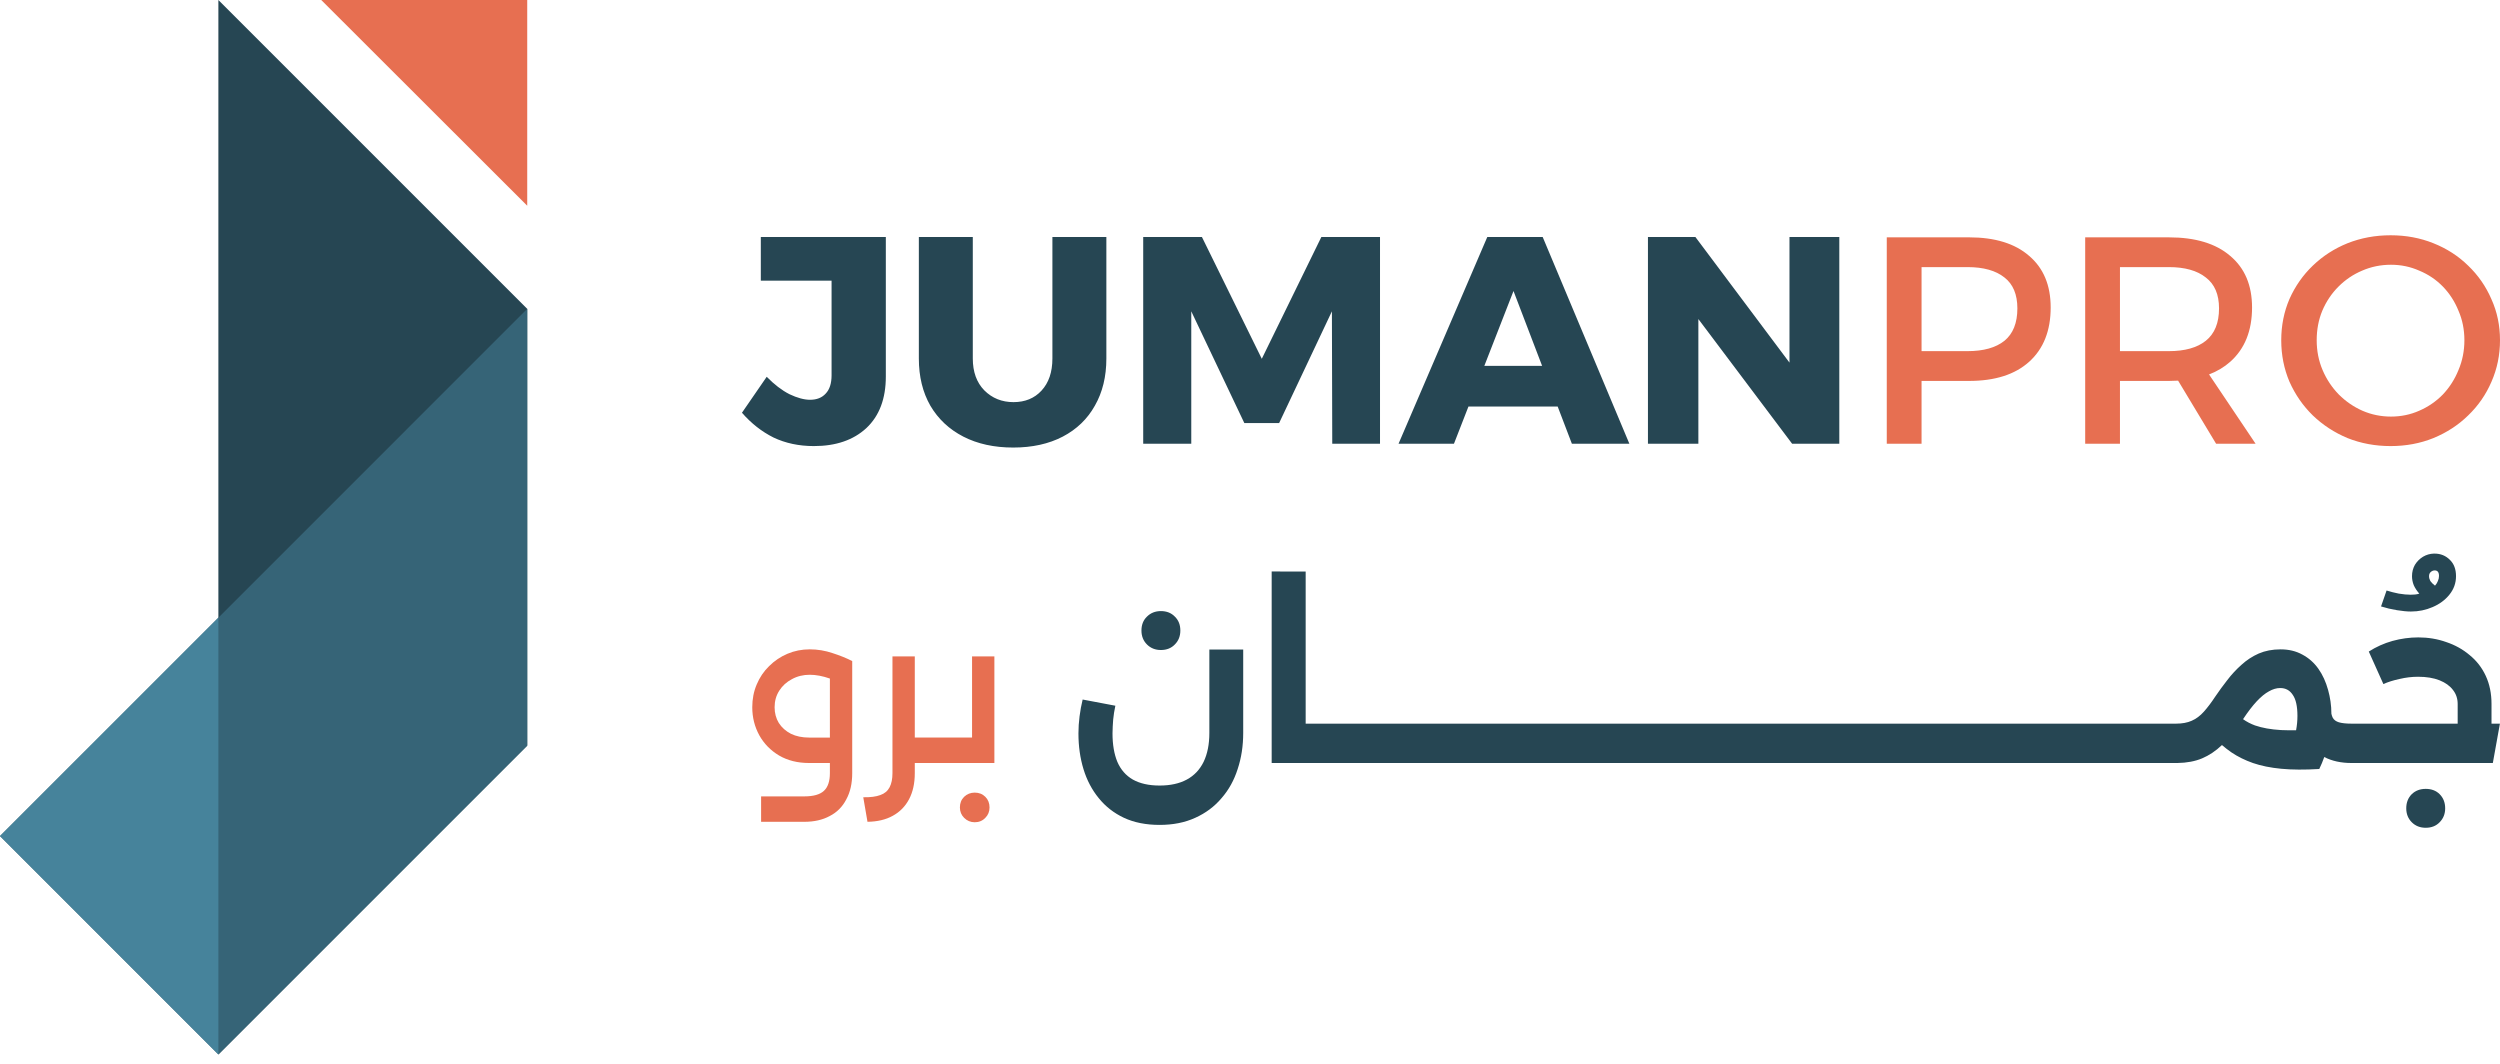 <svg width="202" height="86" viewBox="0 0 202 86" fill="none" xmlns="http://www.w3.org/2000/svg">
<path d="M61.474 19.152V22.678H67.191V30.325C67.191 30.976 67.034 31.468 66.716 31.802C66.414 32.135 65.992 32.302 65.452 32.302C64.976 32.302 64.42 32.151 63.785 31.85C63.165 31.532 62.554 31.063 61.951 30.444L59.95 33.35C60.697 34.208 61.546 34.874 62.499 35.351C63.468 35.811 64.555 36.043 65.762 36.043C67.541 36.043 68.955 35.558 70.003 34.589C71.052 33.604 71.575 32.215 71.575 30.421V19.152H61.474ZM74.243 19.152V28.968C74.243 30.429 74.553 31.699 75.172 32.779C75.807 33.859 76.697 34.692 77.84 35.28C78.984 35.867 80.326 36.162 81.866 36.162C83.407 36.162 84.74 35.867 85.868 35.28C86.995 34.692 87.861 33.859 88.465 32.779C89.084 31.699 89.394 30.429 89.394 28.968V19.152H85.034V28.968C85.034 30.064 84.741 30.928 84.153 31.563C83.582 32.183 82.826 32.492 81.89 32.492C80.952 32.492 80.167 32.175 79.531 31.54C78.912 30.905 78.602 30.048 78.602 28.968V19.152H74.243ZM92.371 19.152V35.853H96.255V25.155L100.543 34.185H103.353L107.618 25.155L107.646 35.853H111.505V19.152H106.764L101.953 28.991L97.117 19.152H92.371ZM120.172 19.152L113.002 35.853H117.48L118.65 32.85H125.861L127.008 35.853H131.653L124.65 19.152H120.172ZM133.154 19.152V35.853H137.228V25.779L144.803 35.853H148.616V19.152H144.59V29.3L136.99 19.152H133.154ZM122.291 23.513L124.603 29.563H119.933L122.291 23.513ZM196.65 44.731C196.34 44.74 196.051 44.825 195.784 44.981C195.511 45.148 195.29 45.368 195.123 45.642C194.969 45.916 194.89 46.22 194.89 46.553C194.89 46.803 194.938 47.048 195.033 47.286C195.14 47.524 195.289 47.751 195.48 47.965C195.373 48.002 195.257 48.025 195.139 48.036C195.032 48.048 194.914 48.053 194.783 48.053C194.497 48.053 194.175 48.022 193.818 47.963C193.461 47.892 193.133 47.808 192.835 47.713L192.388 49C192.805 49.131 193.235 49.232 193.675 49.303C194.116 49.375 194.491 49.411 194.801 49.411C195.42 49.411 196.005 49.291 196.553 49.053C197.113 48.815 197.564 48.482 197.909 48.053C198.267 47.612 198.446 47.112 198.446 46.553C198.446 45.993 198.28 45.552 197.946 45.231C197.612 44.897 197.201 44.731 196.713 44.731L196.65 44.731ZM196.731 46.089C196.838 46.089 196.922 46.125 196.981 46.196C197.04 46.268 197.071 46.38 197.071 46.535C197.071 46.678 197.04 46.816 196.981 46.946C196.933 47.078 196.855 47.203 196.748 47.322C196.579 47.19 196.455 47.066 196.372 46.946C196.302 46.816 196.266 46.685 196.266 46.554C196.266 46.411 196.313 46.297 196.409 46.214C196.505 46.13 196.614 46.089 196.731 46.089ZM102.751 46.177V61.651H105.504H175.933C176.695 61.639 177.359 61.515 177.926 61.277C178.495 61.038 179.031 60.679 179.534 60.201C179.782 60.414 180.04 60.612 180.305 60.796C180.817 61.141 181.395 61.426 182.038 61.652C182.693 61.878 183.455 62.034 184.325 62.117C185.194 62.2 186.219 62.206 187.398 62.134V62.131C187.549 61.822 187.683 61.5 187.8 61.168C188.423 61.49 189.158 61.651 190.006 61.651H190.665H201.421L201.993 58.471H201.314V56.88C201.314 56.035 201.159 55.278 200.85 54.611C200.54 53.944 200.105 53.384 199.546 52.931C198.998 52.467 198.366 52.115 197.651 51.877C196.948 51.627 196.198 51.502 195.4 51.502C194.698 51.502 194.001 51.598 193.31 51.788C192.631 51.979 191.993 52.265 191.398 52.646L192.577 55.272C192.946 55.106 193.381 54.968 193.881 54.861C194.381 54.742 194.881 54.682 195.381 54.682C196.06 54.682 196.638 54.778 197.115 54.968C197.591 55.159 197.955 55.421 198.205 55.755C198.456 56.076 198.58 56.451 198.58 56.88V58.471H190.665H190.003C189.574 58.471 189.236 58.435 188.985 58.363C188.749 58.292 188.579 58.167 188.484 57.988C188.439 57.899 188.405 57.793 188.377 57.673C188.377 56.988 188.276 56.348 188.112 55.755C187.932 55.1 187.672 54.527 187.327 54.039C186.982 53.551 186.553 53.17 186.04 52.896C185.528 52.611 184.938 52.468 184.271 52.468C183.616 52.468 183.027 52.58 182.503 52.806C181.991 53.032 181.525 53.337 181.109 53.718C180.692 54.087 180.311 54.498 179.966 54.951C179.62 55.392 179.298 55.832 179 56.273C178.679 56.761 178.369 57.172 178.071 57.505C177.773 57.839 177.446 58.084 177.088 58.238C176.743 58.393 176.32 58.471 175.82 58.471H105.498V46.178L102.751 46.177ZM93.8 49.376C93.348 49.376 92.973 49.525 92.675 49.822C92.377 50.108 92.229 50.483 92.229 50.948C92.229 51.4 92.378 51.776 92.675 52.073C92.973 52.371 93.348 52.521 93.8 52.521C94.265 52.521 94.64 52.371 94.926 52.073C95.224 51.776 95.372 51.4 95.372 50.948C95.372 50.483 95.223 50.108 94.926 49.822C94.64 49.525 94.265 49.376 93.8 49.376ZM97.716 52.484V59.22C97.716 60.138 97.561 60.916 97.251 61.56C96.941 62.191 96.49 62.667 95.894 62.989C95.299 63.311 94.565 63.472 93.696 63.472C92.826 63.472 92.106 63.31 91.534 62.989C90.974 62.667 90.557 62.191 90.283 61.56C90.022 60.928 89.891 60.16 89.891 59.255C89.891 58.886 89.919 58.517 89.944 58.147C89.981 57.778 90.037 57.403 90.121 57.022L87.478 56.522C87.371 56.962 87.287 57.415 87.228 57.88C87.169 58.344 87.138 58.803 87.138 59.255C87.138 60.291 87.273 61.257 87.547 62.15C87.82 63.043 88.233 63.824 88.78 64.491C89.328 65.17 90.007 65.699 90.817 66.08C91.639 66.461 92.598 66.652 93.694 66.652H93.697C94.781 66.652 95.739 66.462 96.573 66.08C97.419 65.699 98.129 65.17 98.7 64.491C99.284 63.824 99.719 63.038 100.005 62.133C100.302 61.239 100.451 60.269 100.451 59.22V52.484H97.716ZM184.24 55.593C184.68 55.593 185.019 55.778 185.257 56.147C185.508 56.504 185.633 57.071 185.633 57.845C185.633 58.235 185.596 58.622 185.523 59.007C185.087 59.01 184.682 59.007 184.311 58.99C183.49 58.942 182.787 58.817 182.203 58.615C181.848 58.484 181.527 58.316 181.238 58.11C181.63 57.516 182 57.034 182.344 56.665C182.69 56.296 183.018 56.029 183.327 55.862C183.637 55.684 183.941 55.593 184.239 55.593L184.24 55.593ZM195.996 63.741C195.544 63.741 195.169 63.882 194.871 64.168C194.573 64.466 194.425 64.848 194.425 65.313C194.425 65.765 194.574 66.14 194.871 66.438C195.169 66.736 195.544 66.884 195.996 66.884C196.461 66.884 196.836 66.736 197.122 66.438C197.42 66.14 197.57 65.765 197.57 65.313C197.57 64.848 197.421 64.466 197.122 64.168C196.836 63.882 196.461 63.741 195.996 63.741Z" fill="#264653"/>
<path fill-rule="evenodd" clip-rule="evenodd" d="M17.645 0L17.646 85.2L42.6 60.245L42.6 24.954L17.645 0Z" fill="#264653"/>
<path fill-rule="evenodd" clip-rule="evenodd" d="M25.956 9.15527e-05L42.6 16.624V9.15527e-05H25.956Z" fill="#E76F51"/>
<path fill-rule="evenodd" clip-rule="evenodd" d="M42.6 24.954L17.646 49.909L0 67.554L17.646 85.2L42.6 60.245V24.954Z" fill="#366477"/>
<path fill-rule="evenodd" clip-rule="evenodd" d="M17.645 49.909L0 67.554L17.645 85.2V49.909Z" fill="#46839B"/>
<path fill-rule="evenodd" clip-rule="evenodd" d="M193.163 19.01C191.924 19.01 190.765 19.224 189.685 19.652C188.621 20.081 187.684 20.686 186.874 21.464C186.08 22.226 185.452 23.123 184.991 24.155C184.547 25.188 184.324 26.3 184.324 27.491C184.324 28.682 184.546 29.801 184.991 30.849C185.452 31.882 186.08 32.788 186.874 33.566C187.684 34.344 188.621 34.954 189.685 35.399C190.765 35.828 191.924 36.043 193.163 36.043C194.401 36.043 195.552 35.828 196.616 35.399C197.696 34.954 198.634 34.344 199.428 33.566C200.238 32.788 200.865 31.882 201.309 30.849C201.77 29.801 202 28.682 202 27.491C202 26.3 201.769 25.195 201.309 24.179C200.865 23.146 200.238 22.242 199.428 21.464C198.634 20.686 197.696 20.081 196.616 19.652C195.552 19.224 194.401 19.01 193.163 19.01ZM152.451 19.177V35.853H155.262V30.779H159.098C161.194 30.779 162.813 30.262 163.957 29.23C165.116 28.182 165.695 26.721 165.695 24.846C165.695 23.052 165.116 21.663 163.957 20.678C162.813 19.677 161.194 19.177 159.098 19.177H152.451ZM168.483 19.177V35.853H171.293V30.779H175.248C175.504 30.779 175.751 30.77 175.991 30.756L179.061 35.854H182.252L178.491 30.255C179.147 30.003 179.719 29.662 180.203 29.231C181.379 28.183 181.966 26.721 181.966 24.847C181.966 23.052 181.379 21.663 180.203 20.678C179.044 19.678 177.392 19.178 175.248 19.178L168.483 19.177ZM193.19 21.392C194 21.392 194.763 21.551 195.477 21.869C196.208 22.171 196.844 22.6 197.384 23.155C197.924 23.711 198.344 24.362 198.646 25.108C198.963 25.839 199.123 26.634 199.123 27.491C199.123 28.349 198.962 29.151 198.646 29.898C198.344 30.644 197.924 31.302 197.384 31.874C196.844 32.429 196.208 32.867 195.477 33.185C194.763 33.503 194 33.66 193.19 33.66C192.38 33.66 191.61 33.503 190.88 33.185C190.165 32.867 189.53 32.429 188.974 31.874C188.418 31.302 187.981 30.644 187.664 29.898C187.346 29.151 187.189 28.349 187.189 27.491C187.189 26.634 187.338 25.839 187.641 25.108C187.958 24.362 188.395 23.711 188.951 23.155C189.506 22.6 190.142 22.171 190.857 21.869C191.587 21.551 192.365 21.392 193.19 21.392ZM155.262 21.582H158.978C160.265 21.582 161.257 21.861 161.956 22.417C162.655 22.957 163.004 23.79 163.004 24.918C163.004 26.093 162.655 26.968 161.956 27.539C161.257 28.095 160.265 28.372 158.978 28.372H155.262V21.582ZM171.293 21.582H175.248C176.535 21.582 177.527 21.861 178.226 22.417C178.941 22.957 179.298 23.79 179.298 24.918C179.298 26.093 178.941 26.968 178.226 27.539C177.527 28.095 176.535 28.372 175.248 28.372H171.293V21.582ZM65.429 52.467C64.786 52.467 64.185 52.587 63.625 52.825C63.065 53.063 62.571 53.397 62.142 53.825C61.713 54.242 61.38 54.737 61.141 55.308C60.902 55.868 60.783 56.481 60.783 57.148C60.783 57.969 60.975 58.727 61.355 59.417C61.736 60.096 62.267 60.638 62.946 61.043C63.637 61.448 64.446 61.651 65.375 61.651H67.055V62.472C67.055 63.127 66.894 63.604 66.572 63.901C66.25 64.199 65.721 64.348 64.983 64.348H61.497V66.402H64.983C65.781 66.402 66.465 66.248 67.037 65.938C67.621 65.641 68.067 65.194 68.376 64.598C68.698 64.014 68.859 63.306 68.859 62.472V53.414C68.394 53.175 67.864 52.962 67.268 52.771C66.673 52.569 66.06 52.467 65.429 52.467ZM73.915 53.038L72.111 53.038V62.471C72.111 62.936 72.035 63.317 71.878 63.614C71.723 63.912 71.473 64.122 71.128 64.241C70.783 64.371 70.324 64.43 69.752 64.418L70.093 66.401C70.891 66.39 71.57 66.23 72.129 65.92C72.701 65.61 73.142 65.163 73.451 64.58C73.761 63.996 73.915 63.293 73.915 62.471V61.65H76.041H80.346V53.038H78.542V59.595H76.041H73.915V53.038ZM65.429 54.521C65.928 54.521 66.471 54.623 67.055 54.827V59.596H65.375C64.816 59.596 64.327 59.494 63.91 59.292C63.493 59.077 63.166 58.786 62.928 58.416C62.703 58.047 62.588 57.623 62.588 57.147C62.588 56.647 62.712 56.201 62.963 55.808C63.213 55.415 63.552 55.105 63.981 54.879C64.41 54.641 64.893 54.521 65.429 54.521ZM78.758 64.043C78.424 64.043 78.138 64.157 77.9 64.383C77.672 64.61 77.56 64.896 77.56 65.241C77.56 65.575 77.675 65.854 77.9 66.08C78.139 66.319 78.424 66.438 78.758 66.438C79.103 66.438 79.389 66.318 79.615 66.08C79.841 65.854 79.954 65.575 79.954 65.241C79.954 64.896 79.842 64.61 79.615 64.383C79.39 64.157 79.103 64.043 78.758 64.043Z" fill="#E76F51"/>
</svg>
